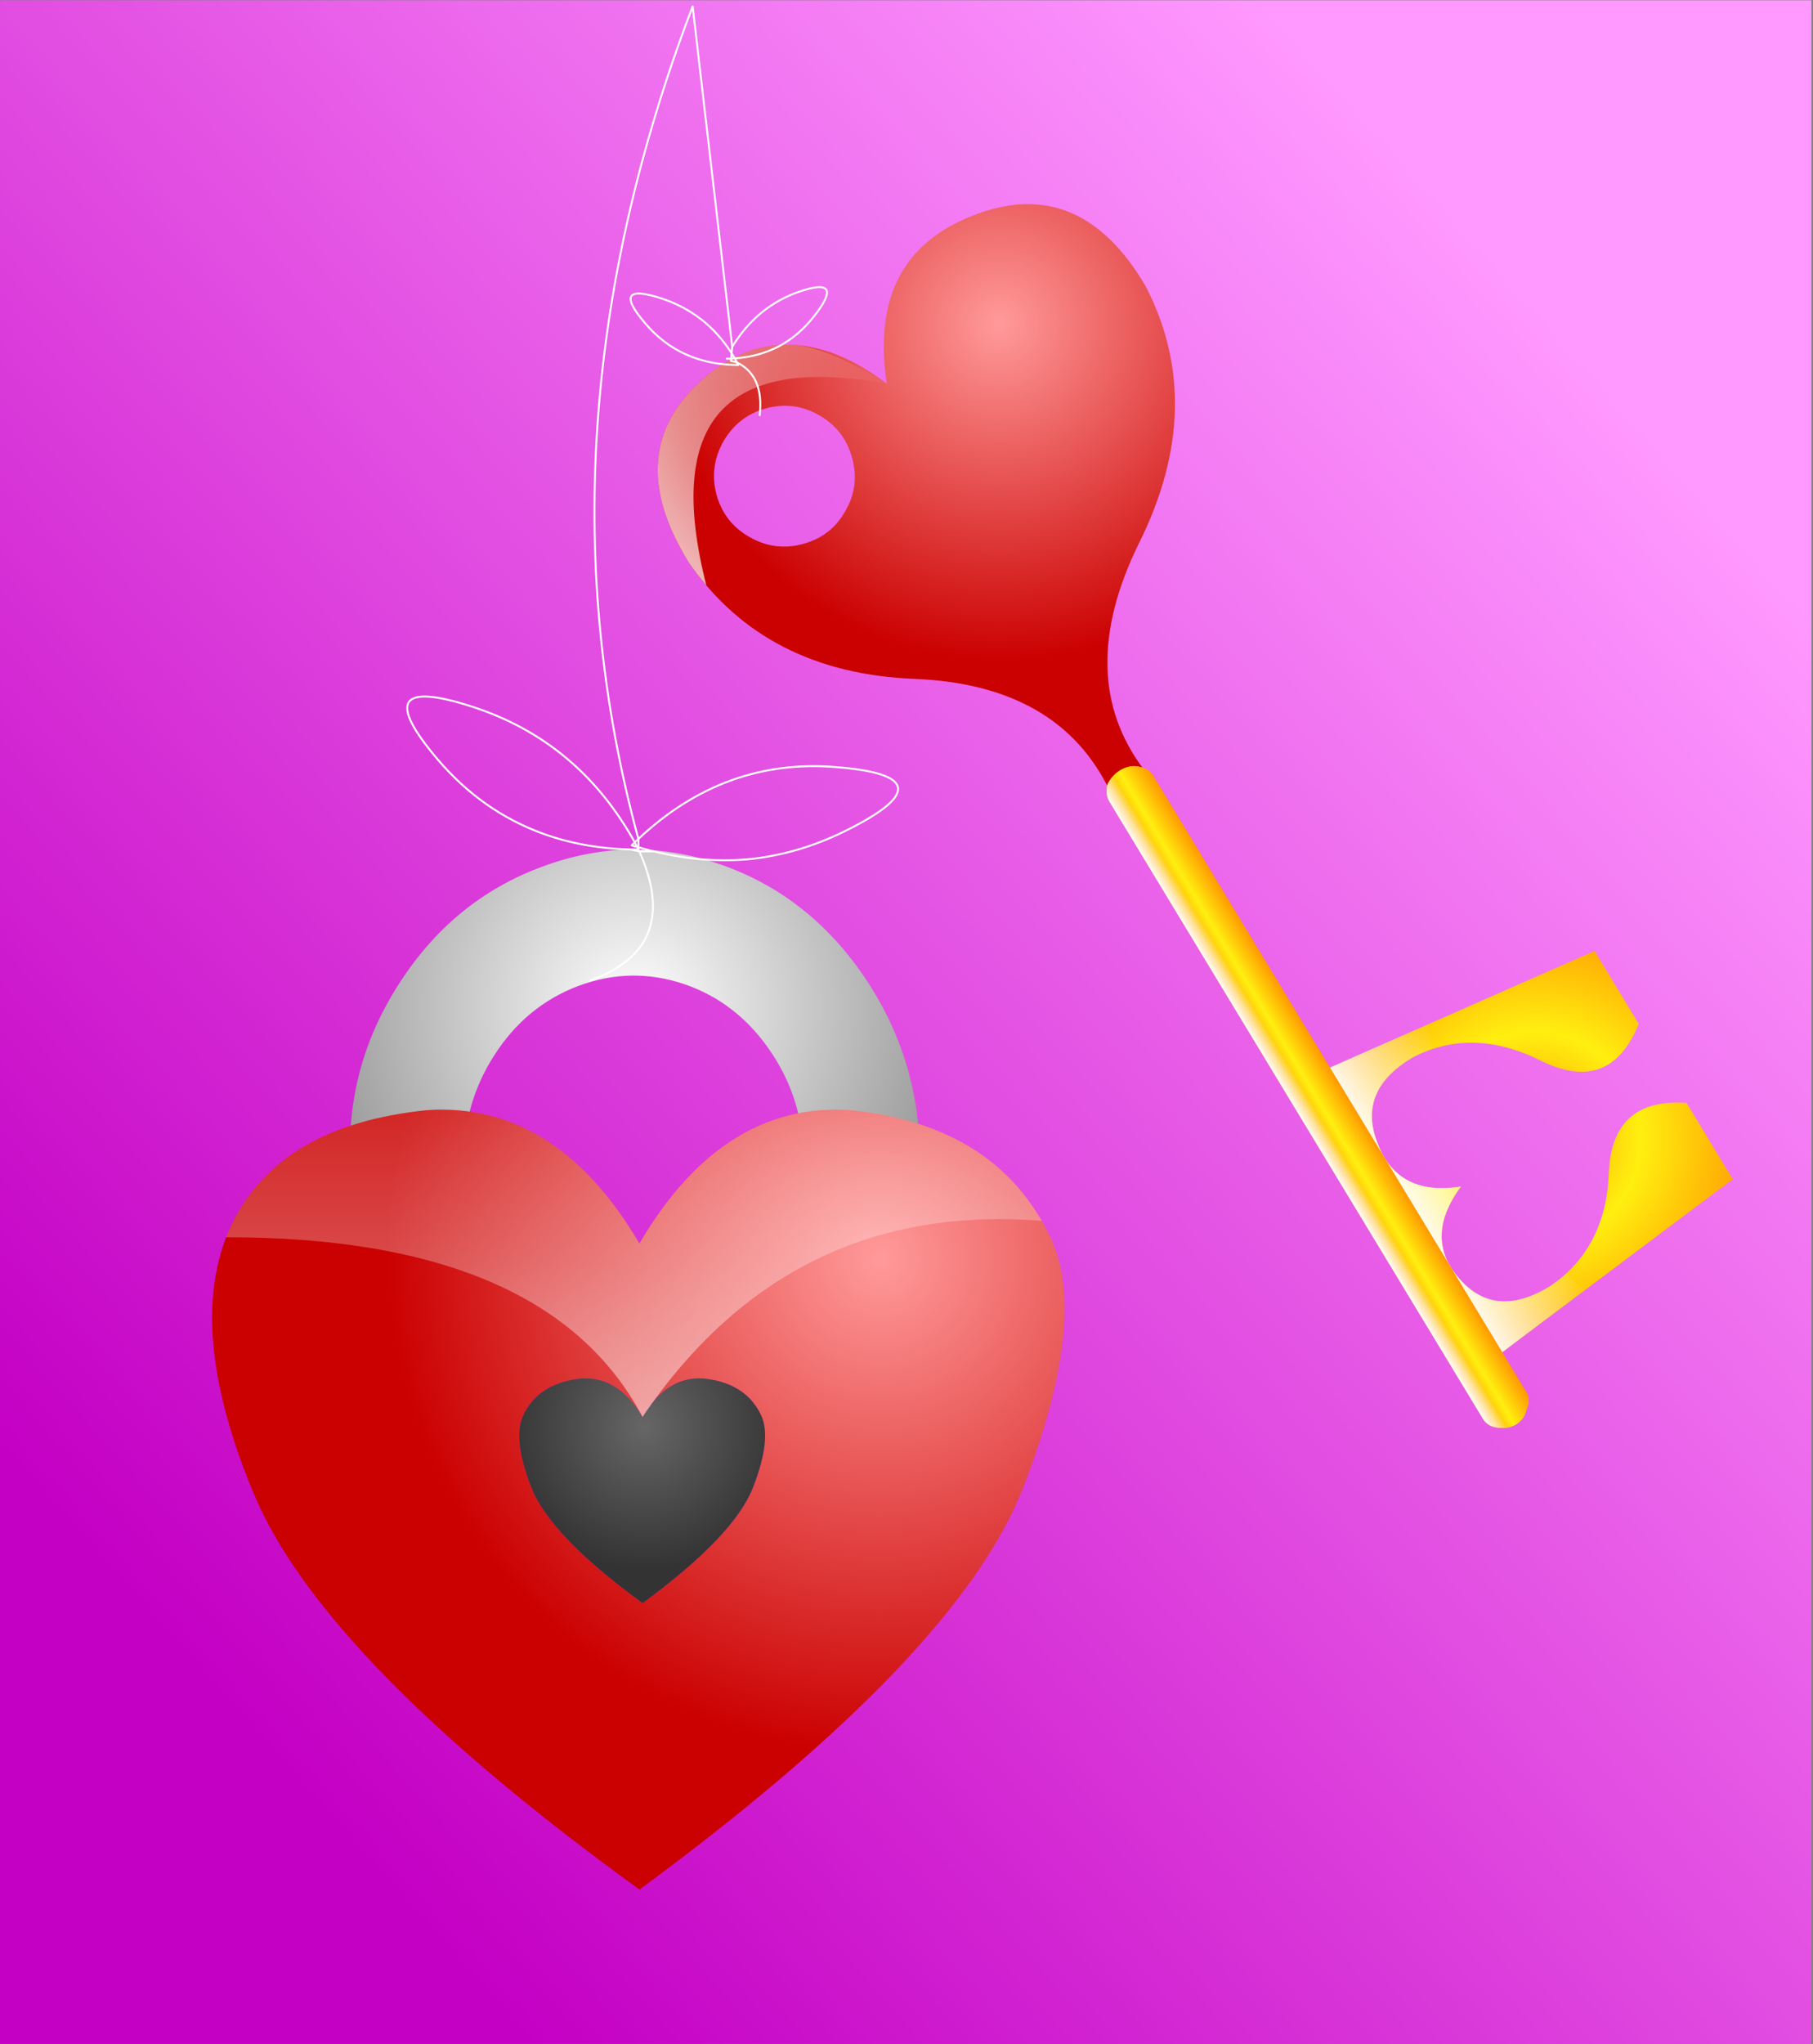 <svg xmlns="http://www.w3.org/2000/svg" xmlns:xlink="http://www.w3.org/1999/xlink" preserveAspectRatio="none" width="284" height="320"><rect width="100%" height="100%" fill="#808080" stroke="none"/><defs><linearGradient id="a" gradientUnits="userSpaceOnUse" x1="231.25" y1="620.65" x2="620.15" y2="231.75" spreadMethod="pad"><stop offset="0%" stop-color="#C400C4"/><stop offset="100%" stop-color="#F9F"/></linearGradient><radialGradient id="b" gradientUnits="userSpaceOnUse" cx="0" cy="0" r="42.85" fx="0" fy="0" gradientTransform="translate(49.3 13.8)" spreadMethod="pad"><stop offset="1.176%" stop-color="#FF9898"/><stop offset="100%" stop-color="#CB0000"/></radialGradient><radialGradient id="c" gradientUnits="userSpaceOnUse" cx="0" cy="0" r="35.35" fx="0" fy="0" gradientTransform="translate(33.85 11.45)" spreadMethod="pad"><stop offset=".784%" stop-color="#FFF" stop-opacity="0"/><stop offset="97.647%" stop-color="#FFF" stop-opacity=".702"/></radialGradient><radialGradient id="d" gradientUnits="userSpaceOnUse" cx="0" cy="0" r="28.4" fx="0" fy="0" gradientTransform="translate(18.85 21.25)" spreadMethod="pad"><stop offset=".784%" stop-color="#F90"/><stop offset="47.451%" stop-color="#FFEF10"/><stop offset="100%" stop-color="#F90"/></radialGradient><linearGradient id="e" gradientUnits="userSpaceOnUse" x1="-.025" y1="21.2" x2="14.725" y2="21.2" spreadMethod="pad"><stop offset="0%" stop-color="#FFF"/><stop offset="100%" stop-color="#FFF" stop-opacity="0"/></linearGradient><linearGradient id="f" gradientUnits="userSpaceOnUse" x1="-.025" y1="48.4" x2="6.425" y2="48.4" spreadMethod="pad"><stop offset=".784%" stop-color="#F90"/><stop offset="47.451%" stop-color="#FFEF10"/><stop offset="100%" stop-color="#F90"/></linearGradient><linearGradient id="g" gradientUnits="userSpaceOnUse" x1="-.025" y1="48.35" x2="2.125" y2="48.35" spreadMethod="pad"><stop offset="0%" stop-color="#FFF"/><stop offset="51.765%" stop-color="#FFF" stop-opacity=".596"/><stop offset="100%" stop-color="#FFF" stop-opacity="0"/></linearGradient><radialGradient id="h" gradientUnits="userSpaceOnUse" cx="0" cy="0" r="83.8" fx="0" fy="0" gradientTransform="translate(-25.5 -69.55)" spreadMethod="pad"><stop offset="0%" stop-color="#FFF"/><stop offset="100%" stop-color="#999"/></radialGradient><radialGradient id="i" gradientUnits="userSpaceOnUse" cx="0" cy="0" r="127.55" fx="0" fy="0" gradientTransform="translate(37.7 -4.7)" spreadMethod="pad"><stop offset="1.176%" stop-color="#FF9898"/><stop offset="100%" stop-color="#CB0000"/></radialGradient><radialGradient id="j" gradientUnits="userSpaceOnUse" cx="0" cy="0" r="36.8" fx="0" fy="0" gradientTransform="translate(-23 38.6)" spreadMethod="pad"><stop offset="0%" stop-color="#666"/><stop offset="100%" stop-color="#333"/></radialGradient><linearGradient id="k" gradientUnits="userSpaceOnUse" x1="-24.4" y1="-84.95" x2="-24.4" y2="67.95" spreadMethod="pad"><stop offset="0%" stop-color="#FFF" stop-opacity="0"/><stop offset="53.333%" stop-color="#FFF" stop-opacity=".29"/><stop offset="100%" stop-color="#FFF" stop-opacity=".702"/></linearGradient><path fill="url(#a)" d="M700.7 701.2v-550h-550v550h550z" id="l"/><path fill="url(#b)" d="M50.05 46.75q16.45-10.4 17.6-27.4.25-16.5-14-19Q39.45-2.2 33.2 12.9q-2.9-7.3-7.9-10.55-5.1-3.25-11.85-2Q-.2 2.85 0 19.35q1.05 16.95 16.9 27.4 15.2 10.1 13.75 24.9h5.1q-1.55-14.75 14.3-24.9M23.8 11.9q1.8 3.25.75 6.8-1 3.55-4.25 5.3-3.2 1.8-6.75.75-3.5-1-5.3-4.25-1.8-3.2-.8-6.75 1.05-3.55 4.3-5.35Q15 6.65 18.5 7.65q3.55 1.05 5.3 4.25z" id="m"/><path fill="url(#c)" d="M.4 22.9q9.35-30.744 32.8-10-4.195-8.142-7.9-10.55-5.1-3.25-11.85-2Q-.2 2.85 0 19.35q.112 1.811.4 3.55z" id="n"/><path fill="url(#d)" d="M37.65 15.7V4.9L0 0v42.45l37.65-3.75V27.4q-7.75-5.45-13 2.45-5.2 7.95-13.7 8.45-8.25.1-9.45-6.7-1.3-6.85 6.2-9.95Q.2 18.6 1.5 11.5q1.2-7.1 9.45-7 8.5.55 13.7 8.8 5.25 8.2 13 2.4z" id="o"/><path fill="url(#e)" d="M14.75 1.9L0 0v42.45L14.3 41q-.499-1.504-.95-3-1.153.227-2.4.3-8.25.1-9.45-6.7-1.3-6.85 6.2-9.95Q.2 18.6 1.5 11.5q1.2-7.1 9.45-7 1.338.087 2.6.35.543-1.475 1.2-2.95z" id="p"/><path fill="url(#f)" d="M6.45 2.65q0-1-1.1-1.95Q4.5 0 3.2 0 2 0 .9.7 0 1.65 0 2.65V94.1q0 1.05.9 1.8 1.1.95 2.3.95 1.3 0 2.15-.95 1.1-.75 1.1-1.8V2.65z" id="q"/><path fill="url(#f)" d="M3.2 0Q2 0 .9.7 0 1.65 0 2.65V94.1q0 1.05.9 1.8 1.1.95 2.3.95 1.3 0 2.15-.95 1.1-.75 1.1-1.8V2.65q0-1-1.1-1.95Q4.5 0 3.2 0z" id="r"/><path fill="url(#g)" d="M2.15.15Q1.505.315.9.7 0 1.65 0 2.65V94.1q0 1.05.9 1.8.538.464 1.1.7L2.15.15z" id="s"/><path fill="url(#h)" d="M17.9-30.2h30q0-26.05-14.45-47.25Q19-98.6-3.9-106.4q-22.95-7.8-45.8.8-22.85 8.5-36.7 30.15-13.85 21.6-12.4 46.5h29.2q-.45-15.25 7.75-28.1Q-53.65-69.9-40.1-75q13.6-5.05 27.25-.45Q.75-70.8 9.3-58.25q8.6 12.55 8.6 28.05z" id="t"/><g id="u"><path fill="url(#i)" d="M29.95-43q-8.3-.55-15.85 1.35-22.5 5.7-38.5 33-16.1-27.35-38.75-33-7.6-1.9-15.9-1.35-38.154 3.852-50.45 29.55-2.052 4.318-3.25 9.1-6.055 23.855 8.85 59.8 17.944 43.2 99.5 102.25Q57.9 97.2 74.55 53.95 89.7 14.58 83.15-6q-.654-2.092-1.55-4-13.7-29.15-51.65-33m-23 78.6q2.8 5.95-2.05 18.45-4.8 12.5-28.5 29.9-23.85-17.4-28.7-29.9-4.85-12.5-2.05-18.45 2.634-5.532 8.3-7.9 2.944-1.224 6.7-1.6 2.4-.15 4.55.4 6.55 1.65 11.2 9.5 4.6-7.85 11.1-9.5 2.15-.55 4.55-.4 3.362.338 6.05 1.35 6.113 2.33 8.85 8.15z"/><path fill="url(#j)" d="M4.9 54.05q4.85-12.5 2.05-18.45-2.737-5.82-8.85-8.15-2.688-1.012-6.05-1.35-2.4-.15-4.55.4-6.5 1.65-11.1 9.5-4.65-7.85-11.2-9.5-2.15-.55-4.55-.4-3.756.376-6.7 1.6-5.666 2.368-8.3 7.9-2.8 5.95 2.05 18.45t28.7 29.9Q.1 66.55 4.9 54.05z"/></g><path fill="url(#k)" d="M29.95-43q-8.3-.55-15.85 1.35-22.5 5.7-38.5 33-16.1-27.35-38.75-33-7.6-1.9-15.9-1.35-38.154 3.852-50.45 29.55-.75 1.594-1.4 3.2Q-48.192-10.402-23.6 36 14.148-19.668 79.25-14.5 64.89-39.455 29.95-43z" id="v"/><path id="w" stroke="#FFF" stroke-width=".3" stroke-linejoin="round" stroke-linecap="round" fill="none" d="M91.9 44.7q-6.55 2.3-10.4 8.6l-.1 1 .5.8q7.6-.5 12.35-6.5 5.15-6.5-2.35-3.9zM80.65 55.15h.7q0-.45.05-.85-4-6.3-11.05-8.6-8.05-2.6-2.5 3.9 5.5 6.5 14.6 6.55l-.2-.4q-.45-.15-.95-.25 0-.2.05-.35.25-.05.55-.05.15.3.35.65 4.25 2.1 3.55 8.25m-19 66.35q-.3.25-.55.55.15.35.35.7.1.05.2.05v-1.3Q49.645 67.161 75.3 0l6.2 53.3m-14.55 79h2.3q-1.25-.3-2.45-.65v.35q.05.15.15.3l-1.35-.3q-7.5-.2-13.8-2.5-9.45-3.45-16.35-11.5-11.9-13.95 5.35-8.35 16.65 5.4 25.45 21.25-.25.2-.5.45.4.15.85.25l.2.4h-1.2m-6.3 20.5q14.35-5.2 7.65-20.2m2.3 0q7.9 1.95 15.5 1.15 7.75-.9 15.15-4.7 16.15-8.2-2.1-9.65-17.5-1.45-31 11.25"/></defs><use xlink:href="#l" transform="matrix(.516 0 0 .582 -77.8 -87.95)"/><use xlink:href="#m" transform="rotate(-31.196 168.999 -137.309) scale(1.236)"/><use xlink:href="#n" transform="rotate(-31.196 168.999 -137.309) scale(1.236)"/><use xlink:href="#o" transform="rotate(-31.196 403.969 -286.564) scale(1.236)"/><use xlink:href="#p" transform="rotate(-31.196 403.969 -286.564) scale(1.236)"/><g><use xlink:href="#q" transform="rotate(-31.196 305.738 -246.849) scale(1.236)"/><use xlink:href="#r" transform="rotate(-31.196 305.738 -246.849) scale(1.236)"/><use xlink:href="#s" transform="rotate(-31.196 305.738 -246.849) scale(1.236)"/></g><g><use xlink:href="#t" transform="matrix(.608 0 0 .608 115 199.95)"/><use xlink:href="#u" transform="matrix(.608 0 0 .608 115 199.95)"/><use xlink:href="#v" transform="matrix(.608 0 0 .608 115 199.95)"/></g><g transform="translate(33.2 1)"><use xlink:href="#w"/></g></svg>